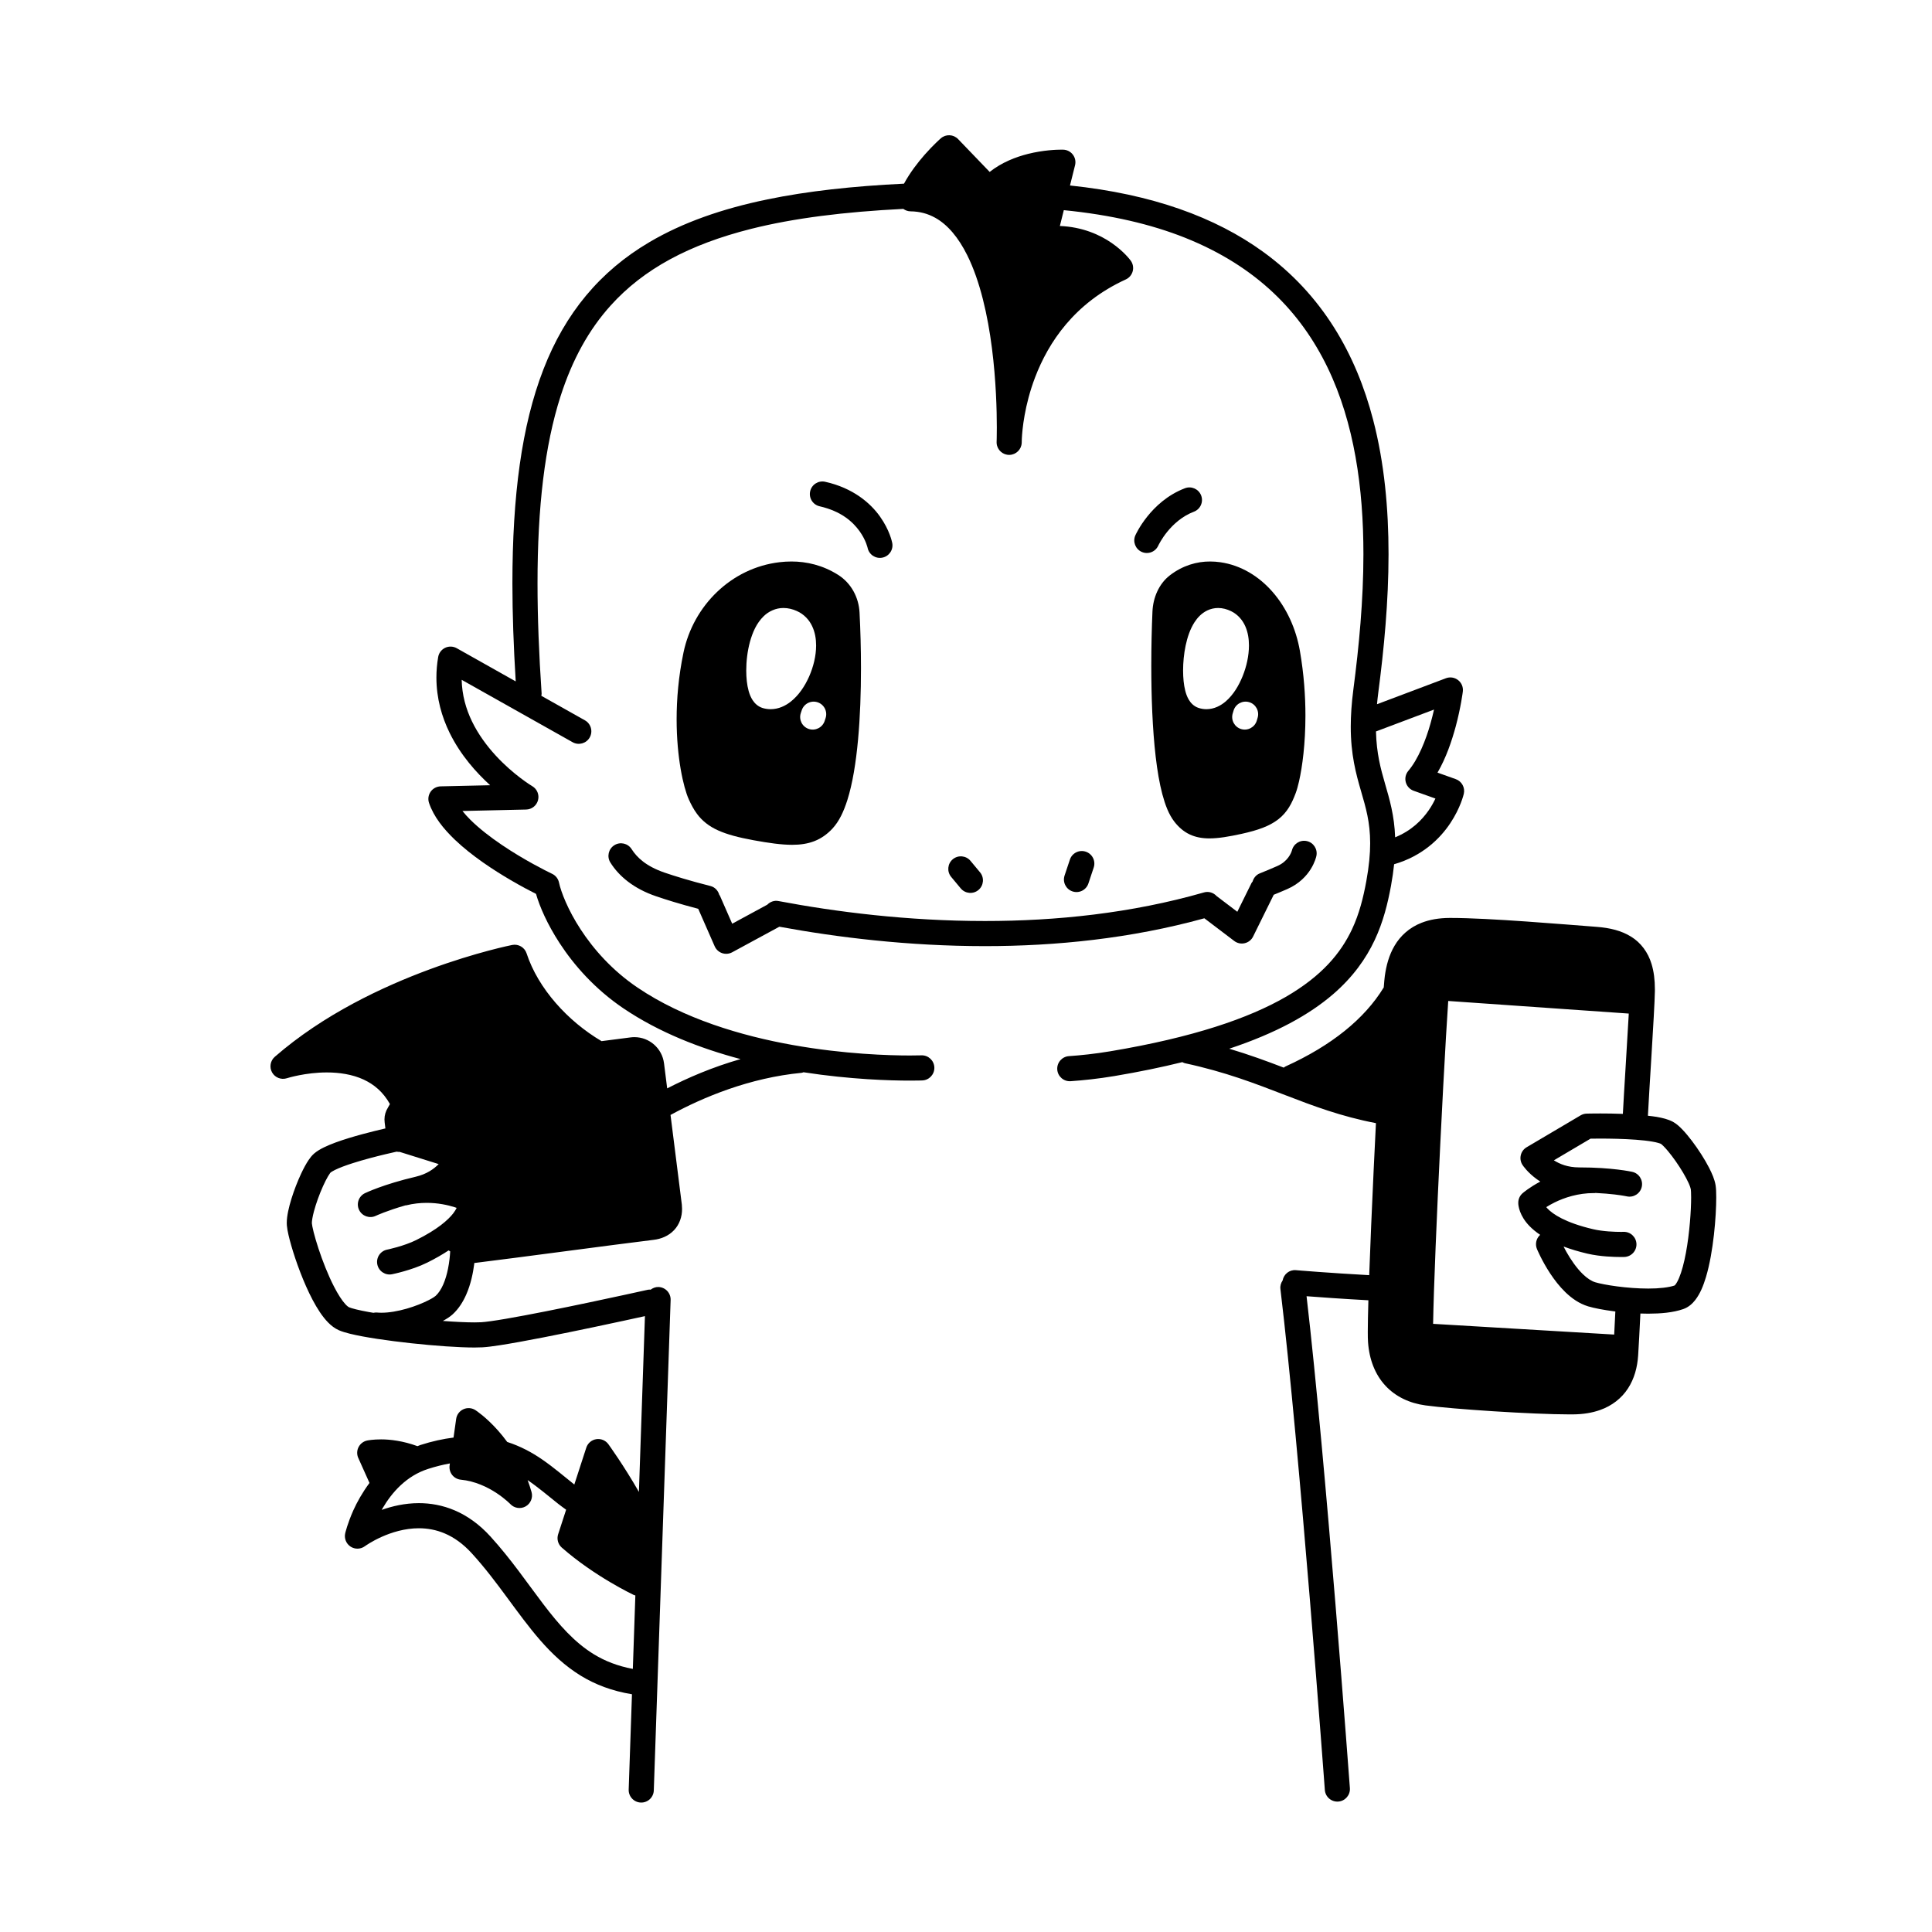 <svg width="200" height="200" viewBox="0 0 200 200" xmlns="http://www.w3.org/2000/svg"><g id="type=ppap, mode=light"><g id="Group 432527088"><path id="Vector" d="M43.487 111.875L40.874 116.354L41.164 117.849L47.138 119.425L44.898 122.494L48.798 123.905L46.807 127.141L47.47 129.547L69.373 126.436L66.885 109.137L43.487 111.875Z"/><path id="Vector_2" d="M164.827 96.691C157.982 95.696 152.507 95.696 152.507 95.696C147.155 96.069 145.164 96.567 144.168 102.79C143.173 109.013 142.551 139.627 142.551 139.627C142.675 144.356 149.645 144.605 149.645 144.605L164.827 144.854C164.827 144.854 168.312 143.36 168.437 139.378L146.906 138.134L148.897 102.416L169.806 103.785C169.806 103.785 171.672 97.688 164.827 96.691Z"/><path id="Vector_3" d="M65.288 121.424L64.501 114.648L64.499 114.64C64.34 113.358 63.256 112.419 61.992 112.419C61.887 112.419 61.783 112.426 61.68 112.438L54.719 113.296V113.296L54.719 113.296H54.718C53.437 113.455 52.499 114.54 52.499 115.803C52.499 115.912 52.506 116.016 52.519 116.115L52.517 116.105L53.303 122.881L53.304 122.889C53.464 124.172 54.548 125.109 55.812 125.11C55.913 125.11 56.016 125.104 56.121 125.091L63.086 124.234C64.367 124.072 65.305 122.99 65.305 121.726C65.305 121.625 65.299 121.522 65.287 121.419L65.288 121.424ZM55.026 115.803L54.877 114.586L55.027 115.803H55.026ZM55.877 122.502L55.107 115.867L57.259 115.602L58.023 122.237L55.877 122.502ZM59.84 115.285L61.927 115.028L62.14 116.858L60.053 117.134L59.84 115.285ZM60.604 121.92L60.35 119.717L62.44 119.441L62.697 121.662L60.604 121.92Z"/><path id="Vector_4" d="M176.923 120.884C176.446 119.961 175.8 118.965 175.153 118.11C174.829 117.683 174.507 117.293 174.192 116.962C173.867 116.629 173.595 116.358 173.166 116.12C172.641 115.85 172.114 115.732 171.504 115.619C171.219 115.57 170.901 115.539 170.591 115.502C170.659 114.163 170.812 111.708 170.959 109.283C171.045 107.869 171.129 106.462 171.194 105.283C171.259 104.101 171.304 103.159 171.312 102.621V102.607L171.313 102.416C171.313 101.446 171.209 100.573 170.964 99.78C170.607 98.593 169.866 97.588 168.853 96.965C167.844 96.335 166.649 96.052 165.296 95.948C163.648 95.823 160.865 95.593 158.002 95.393C155.135 95.194 152.197 95.025 150.166 95.025L150.076 95.025C148.975 95.028 148.004 95.196 147.162 95.525C145.894 96.014 144.955 96.894 144.371 97.89C143.78 98.887 143.502 99.979 143.356 101.036C143.322 101.289 143.286 101.69 143.245 102.222C143.242 102.227 143.237 102.23 143.234 102.235C141.256 105.469 137.857 108.226 133.083 110.395C133.012 110.427 132.954 110.477 132.891 110.52C131.165 109.858 129.329 109.182 127.25 108.562C132.105 106.949 135.535 105.043 137.996 102.926C140.047 101.16 141.402 99.245 142.303 97.325C143.207 95.404 143.664 93.491 143.995 91.701C144.142 90.899 144.246 90.16 144.319 89.466C147.252 88.618 149.09 86.794 150.135 85.216C151.192 83.626 151.508 82.274 151.533 82.174C151.681 81.532 151.324 80.879 150.703 80.657L148.811 79.982C149.711 78.435 150.289 76.7 150.697 75.203C151.234 73.199 151.426 71.625 151.432 71.586C151.487 71.133 151.303 70.688 150.945 70.406C150.586 70.124 150.11 70.05 149.683 70.211L142.547 72.901C142.582 72.523 142.623 72.135 142.677 71.721C143.268 67.199 143.74 62.302 143.741 57.364C143.74 52.668 143.315 47.932 142.142 43.442C140.391 36.713 136.912 30.504 130.711 26.034C125.829 22.51 119.316 20.096 110.765 19.202L111.288 17.109C111.384 16.726 111.303 16.327 111.065 16.012C110.828 15.696 110.466 15.508 110.071 15.495C110.058 15.494 109.993 15.492 109.885 15.492C109.399 15.493 108.03 15.528 106.406 15.935C105.147 16.254 103.711 16.804 102.45 17.797L99.183 14.4C98.701 13.899 97.916 13.864 97.392 14.32C97.362 14.347 96.62 14.994 95.714 16.023C95.016 16.82 94.22 17.842 93.581 19.013C88.292 19.269 83.591 19.783 79.442 20.641C74.695 21.622 70.648 23.051 67.241 25.059C62.126 28.065 58.505 32.416 56.256 38.234C53.999 44.054 53.047 51.319 53.044 60.392C53.044 63.545 53.167 66.931 53.387 70.538L47.278 67.101C46.91 66.895 46.462 66.879 46.081 67.061C45.7 67.242 45.429 67.6 45.359 68.016C45.235 68.742 45.177 69.452 45.177 70.141C45.177 72.286 45.737 74.22 46.554 75.883C47.699 78.205 49.324 79.996 50.74 81.287L45.615 81.403C45.202 81.413 44.819 81.617 44.581 81.955C44.344 82.293 44.28 82.722 44.411 83.114C44.903 84.562 45.911 85.796 47.088 86.929C48.86 88.617 51.078 90.06 52.869 91.11C53.981 91.76 54.925 92.252 55.488 92.535C55.875 93.878 56.655 95.669 57.931 97.632C59.417 99.91 61.574 102.38 64.545 104.39C68.252 106.891 72.511 108.533 76.662 109.637C73.753 110.465 71.187 111.577 69.067 112.669L68.74 110.078L68.74 110.083C68.547 108.515 67.221 107.366 65.675 107.365C65.548 107.365 65.414 107.373 65.275 107.391L65.284 107.39C64.485 107.492 63.441 107.627 62.269 107.779C62.265 107.777 62.263 107.773 62.258 107.77C58.788 105.717 55.712 102.355 54.511 98.689C54.306 98.068 53.668 97.695 53.025 97.822C52.978 97.832 49.351 98.55 44.479 100.346C39.607 102.146 33.485 105.013 28.445 109.401C27.981 109.806 27.865 110.485 28.168 111.021C28.472 111.557 29.114 111.807 29.7 111.618V111.618C29.745 111.6 31.636 111.016 33.835 111.019C35.112 111.018 36.478 111.215 37.654 111.762C38.726 112.267 39.654 113.026 40.366 114.293L40.165 114.644L40.167 114.646C39.931 115.016 39.8 115.442 39.8 115.881C39.8 115.957 39.805 116.052 39.818 116.157L39.816 116.157L39.896 116.815C39.255 116.963 38.398 117.169 37.491 117.415C36.567 117.666 35.594 117.956 34.731 118.273C34.299 118.433 33.895 118.599 33.526 118.78C33.156 118.964 32.824 119.152 32.506 119.425C32.266 119.639 32.111 119.848 31.951 120.079C31.679 120.482 31.426 120.957 31.174 121.492C30.8 122.293 30.442 123.215 30.167 124.103C30.03 124.548 29.913 124.983 29.828 125.397C29.744 125.814 29.687 126.204 29.686 126.602C29.686 126.667 29.688 126.749 29.695 126.841H29.694C29.694 126.844 29.695 126.848 29.696 126.852C29.696 126.857 29.696 126.859 29.696 126.864H29.697C29.723 127.167 29.78 127.47 29.865 127.844C30.168 129.16 30.83 131.228 31.684 133.16C32.113 134.125 32.587 135.049 33.114 135.836C33.38 136.229 33.658 136.59 33.972 136.908C34.287 137.225 34.637 137.509 35.087 137.708C35.429 137.855 35.795 137.961 36.235 138.07C37.753 138.442 40.125 138.786 42.564 139.052C45.001 139.315 47.459 139.493 49.11 139.494C49.414 139.494 49.693 139.487 49.945 139.474C50.404 139.448 50.977 139.374 51.682 139.267C54.131 138.893 58.104 138.091 61.491 137.379C63.719 136.91 65.679 136.483 66.764 136.245L66.14 154.442C64.568 151.692 62.996 149.528 62.98 149.504C62.692 149.108 62.208 148.907 61.724 148.983C61.241 149.06 60.842 149.4 60.691 149.866L59.453 153.677C58.466 152.897 57.39 151.957 56.122 151.082C55.086 150.367 53.889 149.716 52.508 149.271C52.186 148.83 51.864 148.435 51.554 148.087C50.322 146.7 49.289 146.024 49.215 145.976C48.843 145.735 48.373 145.701 47.97 145.885C47.566 146.069 47.284 146.447 47.222 146.886L46.95 148.816C45.879 148.951 44.743 149.193 43.516 149.588C43.411 149.622 43.318 149.669 43.215 149.706C41.726 149.158 40.387 149.004 39.45 149.004C38.61 149.004 38.081 149.108 38.012 149.122C37.626 149.202 37.297 149.452 37.117 149.804C36.938 150.155 36.927 150.568 37.089 150.928L38.25 153.513C37.515 154.501 36.96 155.5 36.577 156.352C35.981 157.683 35.751 158.663 35.736 158.722C35.613 159.253 35.834 159.805 36.29 160.104C36.746 160.403 37.339 160.385 37.777 160.06L37.777 160.061C37.809 160.037 38.476 159.557 39.502 159.098C40.529 158.635 41.908 158.203 43.358 158.205C44.237 158.206 45.141 158.357 46.058 158.75C46.974 159.144 47.911 159.78 48.846 160.806C51.541 163.758 53.5 167.015 55.926 169.802C57.141 171.192 58.486 172.463 60.114 173.463C61.62 174.39 63.378 175.056 65.421 175.389L65.082 185.256C65.058 185.974 65.62 186.575 66.337 186.6C67.055 186.625 67.656 186.063 67.681 185.345L69.423 134.574C69.448 133.856 68.886 133.255 68.168 133.23C67.86 133.22 67.585 133.333 67.356 133.504C67.269 133.506 67.184 133.49 67.095 133.509C67.093 133.51 66.192 133.711 64.787 134.015C62.681 134.473 59.449 135.163 56.474 135.753C54.986 136.047 53.562 136.317 52.381 136.519C51.207 136.721 50.246 136.855 49.803 136.878C49.614 136.888 49.379 136.894 49.11 136.894C48.268 136.894 47.118 136.839 45.846 136.743C46.228 136.532 46.565 136.325 46.856 136.063C47.499 135.47 47.937 134.752 48.259 134.025C48.739 132.933 48.966 131.799 49.09 130.862C49.096 130.817 49.099 130.779 49.104 130.735C49.122 130.733 49.138 130.741 49.156 130.739L49.156 130.739C53.474 130.213 63.423 128.863 67.663 128.348C68.457 128.255 69.222 127.936 69.778 127.345C70.339 126.758 70.613 125.945 70.606 125.147C70.606 124.999 70.598 124.856 70.584 124.717L70.581 124.683L69.412 115.414C69.421 115.409 69.431 115.41 69.441 115.405L69.44 115.405C72.801 113.578 77.6 111.572 82.99 111.057C83.059 111.05 83.115 111.016 83.18 110.999C88.065 111.754 92.197 111.864 94.193 111.864C95.002 111.864 95.46 111.846 95.475 111.846C96.193 111.818 96.752 111.213 96.724 110.496C96.695 109.779 96.091 109.22 95.374 109.248L95.304 109.25C95.155 109.255 94.771 109.264 94.193 109.264C92.094 109.265 87.419 109.135 82.08 108.182C76.74 107.233 70.743 105.447 66.001 102.236C63.368 100.457 61.435 98.248 60.108 96.212C58.782 94.188 58.064 92.3 57.867 91.359C57.782 90.96 57.519 90.628 57.15 90.454L57.056 90.409C56.568 90.174 54.249 89.024 51.93 87.451C50.771 86.666 49.614 85.775 48.697 84.867C48.385 84.561 48.118 84.256 47.873 83.953L54.469 83.803C55.049 83.79 55.551 83.394 55.697 82.832C55.844 82.27 55.6 81.679 55.1 81.384L55.099 81.384C55.043 81.353 53.146 80.204 51.321 78.218C50.407 77.226 49.513 76.028 48.856 74.671C48.231 73.378 47.83 71.944 47.792 70.374L59.277 76.834C59.903 77.186 60.696 76.964 61.048 76.339C61.4 75.713 61.178 74.92 60.552 74.568L60.552 74.568L56.038 72.029C56.047 71.951 56.074 71.878 56.069 71.797L56.068 71.797C55.791 67.686 55.644 63.891 55.644 60.392C55.643 52.488 56.394 46.104 58.027 41.022C59.252 37.207 60.96 34.127 63.225 31.616C66.621 27.856 71.317 25.313 77.76 23.691C82.174 22.581 87.414 21.929 93.509 21.624C93.724 21.778 93.978 21.874 94.249 21.877C95.232 21.89 96.052 22.123 96.803 22.538C98.109 23.257 99.225 24.607 100.119 26.403C101.463 29.086 102.259 32.687 102.684 36.037C103.114 39.389 103.191 42.495 103.191 44.249C103.191 44.721 103.185 45.093 103.18 45.349C103.17 45.581 103.168 45.734 103.168 45.783L103.174 45.914C103.239 46.594 103.822 47.109 104.505 47.09C105.187 47.071 105.741 46.524 105.767 45.842C105.768 45.835 105.773 45.685 105.779 45.418C105.824 44.498 106.05 41.951 107.155 39.059C107.838 37.264 108.854 35.339 110.359 33.564C111.866 31.789 113.856 30.157 116.541 28.928C116.896 28.766 117.159 28.453 117.258 28.076C117.357 27.699 117.282 27.297 117.052 26.981C116.991 26.899 116.346 26.024 115.064 25.141C113.858 24.308 112.049 23.484 109.717 23.395L110.126 21.756C115.013 22.238 119.163 23.216 122.648 24.6C130.127 27.582 134.661 32.328 137.436 38.06C140.202 43.792 141.143 50.554 141.141 57.364C141.141 62.136 140.682 66.925 140.099 71.384C139.911 72.827 139.83 74.09 139.83 75.218C139.825 78.113 140.379 80.128 140.886 81.87C141.393 83.624 141.836 85.078 141.839 87.29C141.839 88.378 141.727 89.656 141.438 91.23C141.126 92.923 140.714 94.597 139.951 96.218C138.8 98.643 136.889 101.007 133.077 103.212C129.267 105.407 123.545 107.386 114.955 108.825C113.347 109.095 111.876 109.247 110.655 109.331C109.939 109.38 109.398 110 109.447 110.717C109.496 111.433 110.116 111.974 110.833 111.925C112.126 111.836 113.68 111.676 115.386 111.389C117.955 110.957 120.275 110.475 122.395 109.952C122.477 109.989 122.55 110.04 122.641 110.059L122.641 110.059C126.85 110.963 129.963 112.177 133.041 113.364C135.942 114.483 138.83 115.576 142.437 116.268C142.358 117.854 142.278 119.475 142.202 121.088C142.018 125.015 141.852 128.868 141.74 132.005C139.658 131.89 137.801 131.765 136.451 131.666C135.734 131.614 135.157 131.569 134.76 131.537C134.364 131.505 134.15 131.487 134.149 131.487C133.475 131.429 132.895 131.903 132.776 132.555C132.605 132.806 132.509 133.111 132.548 133.436L132.548 133.436C133.555 141.806 134.707 154.784 135.604 165.654C136.053 171.09 136.439 176.001 136.712 179.553C136.849 181.329 136.957 182.765 137.032 183.757C137.106 184.749 137.147 185.295 137.147 185.296C137.199 186.012 137.822 186.55 138.538 186.498C139.255 186.445 139.792 185.822 139.74 185.106C139.738 185.095 137.264 151.422 135.254 134.184C136.625 134.289 138.945 134.456 141.655 134.604C141.616 135.964 141.593 137.09 141.593 137.878C141.593 138.325 141.599 138.663 141.618 138.932C141.742 140.737 142.353 142.298 143.415 143.442C144.474 144.59 145.935 145.265 147.55 145.485C148.969 145.68 151.704 145.908 154.607 146.094C157.508 146.278 160.538 146.417 162.501 146.418C162.624 146.418 162.743 146.417 162.857 146.416C163.884 146.406 164.811 146.258 165.637 145.964C166.876 145.529 167.877 144.738 168.527 143.732C169.182 142.728 169.499 141.551 169.58 140.315C169.647 139.285 169.725 137.791 169.813 135.975C170.083 135.984 170.354 135.991 170.623 135.991C171.919 135.986 173.164 135.889 174.248 135.517C174.808 135.318 175.2 134.951 175.497 134.571C176.013 133.897 176.327 133.101 176.6 132.207C176.999 130.871 177.257 129.312 177.425 127.827C177.592 126.343 177.665 124.946 177.665 123.948C177.663 123.435 177.652 123.053 177.598 122.698C177.489 122.068 177.239 121.511 176.923 120.884ZM148.45 73.455C148.35 73.894 148.233 74.372 148.091 74.875C147.604 76.619 146.807 78.603 145.786 79.802C145.512 80.128 145.416 80.567 145.527 80.978C145.639 81.389 145.943 81.719 146.345 81.862L148.595 82.665C148.426 83.028 148.197 83.451 147.894 83.888C147.183 84.909 146.11 85.993 144.424 86.678C144.346 84.414 143.84 82.722 143.383 81.147C142.919 79.537 142.5 78.007 142.441 75.719L148.45 73.455ZM65.511 172.765C63.939 172.469 62.629 171.955 61.475 171.248C59.479 170.025 57.88 168.214 56.243 166.061C54.606 163.914 52.944 161.447 50.769 159.055C49.61 157.78 48.353 156.904 47.083 156.36C45.813 155.815 44.54 155.604 43.358 155.605C41.91 155.607 40.607 155.917 39.515 156.302C39.545 156.249 39.571 156.197 39.602 156.143C40.081 155.323 40.703 154.474 41.481 153.751C42.26 153.026 43.186 152.426 44.313 152.063C45.124 151.802 45.871 151.621 46.572 151.495L46.543 151.701C46.493 152.05 46.59 152.41 46.808 152.687C47.026 152.964 47.354 153.143 47.704 153.177C49.164 153.315 50.469 153.945 51.401 154.56C51.866 154.866 52.236 155.164 52.483 155.38C52.607 155.488 52.7 155.575 52.758 155.632L52.821 155.694L52.832 155.706L52.833 155.705C53.242 156.137 53.898 156.235 54.416 155.941C54.935 155.647 55.188 155.032 55.026 154.458C54.905 154.026 54.766 153.617 54.619 153.22C55.718 153.971 56.744 154.848 57.806 155.692C58.065 155.897 58.336 156.089 58.605 156.284L57.778 158.828C57.618 159.32 57.767 159.863 58.155 160.205C61.562 163.199 65.528 165.068 65.584 165.099C65.644 165.128 65.709 165.141 65.772 165.16L65.511 172.765ZM46.924 125.599C46.395 126.284 45.291 127.276 43.085 128.37C42.469 128.677 41.697 128.936 41.095 129.106C40.793 129.192 40.533 129.257 40.351 129.299C40.26 129.321 40.189 129.336 40.142 129.347L40.09 129.358L40.078 129.36C39.374 129.501 38.918 130.186 39.059 130.89C39.2 131.594 39.885 132.051 40.59 131.909C40.613 131.904 41.109 131.805 41.804 131.607C42.501 131.409 43.393 131.118 44.241 130.698C45.092 130.276 45.814 129.856 46.439 129.442L46.604 129.544C46.577 130.01 46.516 130.661 46.377 131.342C46.265 131.902 46.1 132.479 45.881 132.975C45.662 133.474 45.389 133.882 45.097 134.148C45.064 134.185 44.779 134.387 44.397 134.579C43.816 134.879 42.983 135.22 42.099 135.473C41.215 135.728 40.273 135.895 39.489 135.893C39.313 135.893 39.144 135.885 38.987 135.87C38.873 135.858 38.767 135.885 38.658 135.902C38.501 135.876 38.337 135.849 38.189 135.823C37.673 135.73 37.219 135.635 36.857 135.546C36.498 135.459 36.223 135.369 36.124 135.324C36.102 135.318 35.943 135.22 35.752 135.009C35.411 134.642 34.977 133.973 34.574 133.182C33.961 131.993 33.388 130.525 32.972 129.26C32.764 128.628 32.593 128.044 32.474 127.576C32.355 127.115 32.29 126.737 32.288 126.655L32.286 126.633H32.286L32.285 126.602C32.281 126.411 32.354 125.933 32.499 125.398C32.714 124.586 33.073 123.6 33.438 122.793C33.62 122.39 33.803 122.029 33.96 121.765C34.037 121.634 34.108 121.527 34.16 121.457L34.218 121.384L34.218 121.383C34.248 121.353 34.422 121.234 34.673 121.113C35.117 120.893 35.794 120.64 36.532 120.405C37.641 120.05 38.899 119.725 39.871 119.492C40.353 119.376 40.764 119.283 41.056 119.219C41.16 119.242 41.268 119.247 41.378 119.244L45.411 120.506C44.908 121.017 44.175 121.546 43.025 121.817C39.712 122.591 37.85 123.484 37.779 123.518C37.132 123.83 36.861 124.608 37.174 125.254C37.486 125.9 38.262 126.171 38.908 125.859V125.86C38.908 125.86 38.909 125.859 38.91 125.859C38.91 125.859 38.91 125.859 38.91 125.859L38.91 125.859C38.945 125.842 40.028 125.337 41.971 124.779C41.997 124.775 42.022 124.782 42.048 124.776L42.047 124.776C42.794 124.592 43.509 124.52 44.173 124.52C45.338 124.519 46.35 124.743 47.059 124.966C47.139 124.991 47.201 125.015 47.273 125.04C47.196 125.197 47.095 125.374 46.924 125.599ZM67.887 125.561C67.828 125.623 67.693 125.723 67.35 125.767C63.127 126.28 53.381 127.602 49.014 128.137C48.911 127.975 48.777 127.833 48.609 127.728L48.55 127.692C48.706 127.523 48.852 127.355 48.98 127.19C49.832 126.099 50.056 125.089 50.049 124.472C50.049 124.194 50.01 123.998 49.985 123.905C49.894 123.554 49.659 123.255 49.34 123.085C49.273 123.053 48.505 122.65 47.273 122.327C47.379 122.218 47.479 122.11 47.571 122.003C48.345 121.106 48.636 120.33 48.674 120.228C48.797 119.893 48.776 119.527 48.618 119.207C48.46 118.887 48.182 118.649 47.841 118.543L42.523 116.878L42.411 115.952L42.421 115.936L44.244 112.751C45.491 112.6 49.42 112.085 53.72 111.521C58.207 110.932 63.074 110.292 65.612 109.969L65.621 109.968L65.675 109.965C65.913 109.965 66.132 110.148 66.159 110.398L66.16 110.403L67.998 124.983L68.007 125.147C68 125.421 67.943 125.495 67.887 125.561ZM151.15 98.872C151.438 98.561 151.786 98.308 152.278 98.114C152.769 97.921 153.414 97.792 154.264 97.79C154.299 97.79 154.328 97.773 154.363 97.77C155.48 97.831 156.656 97.906 157.822 97.987C159.501 98.104 161.148 98.231 162.564 98.342L162.457 99.513C162.392 100.228 162.919 100.86 163.634 100.925C164.349 100.991 164.981 100.464 165.046 99.749L165.156 98.548C165.862 98.605 166.442 98.721 166.884 98.885C167.569 99.147 167.931 99.454 168.225 99.951C168.506 100.437 168.7 101.202 168.71 102.325L150.187 101.033C150.367 100.14 150.674 99.384 151.15 98.872ZM147.511 101.222C147.461 101.604 147.406 102.29 147.334 103.317C147.087 106.878 146.69 114.214 146.353 121.358C146.017 128.507 145.742 135.425 145.741 138.219C145.742 138.668 145.748 139.008 145.766 139.276C145.852 140.52 146.184 141.635 146.718 142.591C146.158 142.371 145.691 142.071 145.323 141.676C144.725 141.027 144.311 140.101 144.212 138.747C144.201 138.605 144.193 138.292 144.193 137.878C144.192 134.841 144.549 126.246 144.946 118.167C145.145 114.123 145.353 110.199 145.532 107.142C145.622 105.613 145.704 104.301 145.773 103.302C145.841 102.311 145.902 101.598 145.932 101.386C146.084 100.256 146.421 99.309 146.988 98.7C147.274 98.39 147.62 98.14 148.109 97.947C148.294 97.874 148.509 97.815 148.74 97.764C148.672 97.865 148.591 97.961 148.53 98.065C147.937 99.066 147.658 100.161 147.511 101.222ZM166.658 141.712C166.389 142.372 166.013 142.839 165.434 143.199C164.854 143.555 164.022 143.804 162.833 143.816C162.728 143.817 162.617 143.818 162.501 143.818C160.651 143.818 157.635 143.682 154.773 143.499C153.889 143.443 153.022 143.382 152.2 143.319C152.157 143.308 152.122 143.282 152.077 143.276L152.077 143.276C150.921 143.112 150.082 142.685 149.477 142.036C148.966 141.48 148.601 140.705 148.439 139.653L166.905 140.746C166.847 141.099 166.77 141.43 166.658 141.712ZM167.1 138.154L148.354 137.043C148.418 133.315 148.741 125.669 149.097 118.424C149.297 114.364 149.506 110.423 149.686 107.353C149.772 105.877 149.852 104.608 149.92 103.62L168.609 104.924C168.606 104.998 168.602 105.065 168.598 105.141C168.425 108.294 168.111 113.095 167.998 115.308C167.141 115.276 166.322 115.266 165.671 115.266C164.825 115.266 164.258 115.281 164.249 115.282C164.029 115.287 163.812 115.35 163.623 115.462L158.036 118.763C157.728 118.944 157.512 119.239 157.431 119.587C157.35 119.935 157.413 120.295 157.609 120.594C157.67 120.684 158.13 121.373 159.088 122.069C159.201 122.152 159.324 122.234 159.452 122.316C158.324 122.914 157.67 123.477 157.613 123.526C157.331 123.775 157.171 124.127 157.171 124.503C157.16 124.817 157.304 125.861 158.325 126.913C158.621 127.221 158.993 127.529 159.437 127.83L159.386 127.881C159.014 128.252 158.903 128.812 159.105 129.298C159.125 129.344 159.604 130.502 160.463 131.812C160.895 132.467 161.421 133.162 162.062 133.781C162.704 134.396 163.468 134.95 164.41 135.235C165.051 135.424 165.968 135.6 167.066 135.745C167.115 135.752 167.169 135.757 167.22 135.763C167.177 136.642 167.137 137.449 167.1 138.154ZM174.524 129.703C174.336 130.719 174.087 131.655 173.817 132.292C173.684 132.609 173.545 132.849 173.446 132.974L173.356 133.072C172.768 133.276 171.735 133.396 170.623 133.391C169.553 133.391 168.399 133.298 167.403 133.167C166.411 133.039 165.552 132.864 165.153 132.743C164.771 132.633 164.312 132.34 163.866 131.908C163.193 131.265 162.576 130.343 162.154 129.593C162.049 129.406 161.954 129.23 161.873 129.071L161.892 129.052C162.596 129.313 163.391 129.558 164.316 129.775C165.692 130.094 167.116 130.121 167.781 130.124C168.002 130.124 168.135 130.12 168.147 130.12C168.865 130.097 169.428 129.497 169.406 128.78C169.383 128.062 168.783 127.498 168.065 127.521L167.998 127.522C167.949 127.523 167.876 127.524 167.781 127.524C167.224 127.527 165.915 127.484 164.91 127.244C162.027 126.57 160.738 125.678 160.202 125.114C160.15 125.059 160.109 125.01 160.069 124.961C160.314 124.807 160.595 124.641 160.947 124.469C161.953 123.977 163.352 123.506 165.001 123.507L165.097 123.508C165.124 123.508 165.146 123.495 165.172 123.494C165.972 123.533 166.653 123.593 167.166 123.654C167.586 123.705 167.904 123.755 168.113 123.791C168.217 123.809 168.294 123.824 168.343 123.834L168.394 123.844L168.403 123.846V123.846C169.103 124.002 169.798 123.561 169.954 122.861C170.11 122.16 169.669 121.465 168.969 121.309L168.969 121.308C168.892 121.291 166.888 120.85 163.507 120.85L163.473 120.851V120.85C162.29 120.847 161.461 120.499 160.857 120.116L164.651 117.874C164.665 117.874 164.67 117.874 164.686 117.873C164.923 117.87 165.263 117.866 165.671 117.866C166.67 117.866 168.08 117.889 169.348 117.984C169.981 118.031 170.579 118.097 171.056 118.181C171.52 118.256 171.88 118.376 171.942 118.414L171.948 118.419C172.041 118.478 172.361 118.784 172.688 119.184C173.191 119.787 173.779 120.624 174.237 121.4C174.466 121.788 174.664 122.162 174.805 122.473C174.946 122.781 175.023 123.041 175.03 123.108C175.043 123.17 175.067 123.515 175.065 123.948C175.067 125.282 174.905 127.667 174.524 129.703Z"/><path id="Vector_5" d="M67.944 92.789C68.892 93.113 70.334 93.571 72.28 94.079L73.984 97.961C74.129 98.292 74.41 98.551 74.752 98.668C75.095 98.786 75.475 98.754 75.794 98.581L80.678 95.933C86.623 97.029 93.995 97.943 101.964 97.943C109.264 97.943 117.054 97.166 124.675 95.061L127.77 97.41C128.081 97.646 128.474 97.729 128.854 97.639C129.234 97.55 129.549 97.299 129.721 96.95L131.856 92.625C132.329 92.432 132.802 92.238 133.271 92.031C134.492 91.497 135.262 90.658 135.691 89.963C136.125 89.264 136.25 88.707 136.273 88.603C136.419 87.9 135.969 87.211 135.266 87.065C134.571 86.92 133.894 87.361 133.737 88.05L133.732 88.049L133.72 88.092C133.687 88.198 133.58 88.48 133.352 88.779C133.122 89.08 132.785 89.403 132.223 89.652C131.623 89.917 131.02 90.169 130.413 90.412C130.026 90.566 129.774 90.892 129.666 91.263C129.635 91.309 129.591 91.342 129.565 91.394L129.565 91.393L128.087 94.387L125.944 92.761C125.622 92.412 125.127 92.242 124.638 92.383C117.097 94.549 109.294 95.344 101.964 95.343C93.942 95.344 86.489 94.393 80.576 93.274C80.135 93.19 79.721 93.358 79.427 93.654L75.797 95.622L74.524 92.721C74.508 92.684 74.477 92.661 74.458 92.627C74.333 92.198 74.011 91.837 73.547 91.72C71.348 91.166 69.775 90.667 68.784 90.329C66.907 89.681 65.951 88.79 65.386 87.904C65.004 87.297 64.201 87.114 63.594 87.497C62.986 87.879 62.804 88.682 63.186 89.289L63.186 89.289C64.067 90.7 65.603 91.999 67.944 92.789Z"/><path id="Vector_6" d="M112.671 91.457L113.22 89.809C113.447 89.128 113.079 88.392 112.398 88.165C111.716 87.938 110.98 88.306 110.754 88.988L110.205 90.635C109.978 91.316 110.346 92.052 111.027 92.279C111.708 92.506 112.444 92.138 112.671 91.457Z"/><path id="Vector_7" d="M101.286 92.133C101.838 91.673 101.913 90.853 101.453 90.302L100.465 89.115C100.005 88.564 99.186 88.489 98.634 88.948C98.082 89.408 98.008 90.228 98.467 90.779L99.455 91.966C99.915 92.517 100.735 92.592 101.286 92.133Z"/><path id="Vector_8" d="M80.698 58.199C78.197 58.492 75.956 59.624 74.226 61.28C72.495 62.937 71.262 65.121 70.754 67.555C70.236 70.034 70.044 72.376 70.044 74.455C70.044 76.46 70.222 78.219 70.465 79.627C70.586 80.332 70.724 80.948 70.866 81.469C71.009 81.993 71.152 82.414 71.311 82.767C71.547 83.284 71.802 83.778 72.149 84.247C72.666 84.955 73.407 85.549 74.348 85.967C75.293 86.391 76.443 86.693 77.997 86.979C79.617 87.274 80.886 87.453 82.003 87.455C82.847 87.455 83.619 87.346 84.33 87.064C85.042 86.784 85.654 86.332 86.165 85.785C86.883 85.009 87.334 84.013 87.711 82.847C88.265 81.097 88.607 78.929 88.826 76.561C89.043 74.195 89.128 71.638 89.128 69.162C89.128 67.133 89.071 65.16 88.979 63.399C88.899 61.867 88.136 60.384 86.769 59.514V59.514C85.191 58.512 83.501 58.123 81.922 58.126C81.506 58.126 81.098 58.152 80.698 58.199ZM85.464 74.341L85.367 74.634C85.142 75.316 84.407 75.686 83.725 75.461C83.043 75.236 82.673 74.501 82.898 73.819L82.995 73.526C83.22 72.844 83.955 72.474 84.637 72.699C85.319 72.924 85.689 73.659 85.464 74.341ZM82.481 63.248C82.481 63.248 82.481 63.248 82.481 63.249H82.481C83.214 63.568 83.766 64.164 84.067 64.807C84.376 65.453 84.483 66.14 84.484 66.82C84.481 67.912 84.206 69.016 83.762 70.03C83.311 71.04 82.7 71.962 81.86 72.632C81.302 73.071 80.595 73.413 79.775 73.415C79.508 73.415 79.237 73.377 78.972 73.3C78.708 73.223 78.485 73.088 78.314 72.941C78.142 72.794 78.015 72.637 77.913 72.482C77.711 72.17 77.595 71.861 77.502 71.539C77.323 70.896 77.253 70.182 77.251 69.412C77.252 68.45 77.37 67.414 77.636 66.435C77.911 65.46 78.303 64.523 79.06 63.786C79.557 63.3 80.298 62.932 81.107 62.939C81.574 62.939 82.04 63.052 82.481 63.248V63.248H82.481Z"/><path id="Vector_9" d="M119.794 61.236C119.497 61.882 119.334 62.587 119.302 63.31C119.227 65.022 119.181 66.941 119.181 68.914C119.181 72.128 119.303 75.482 119.637 78.344C119.805 79.776 120.025 81.084 120.323 82.212C120.628 83.342 120.98 84.291 121.572 85.063C121.991 85.603 122.51 86.072 123.144 86.373C123.778 86.676 124.476 86.792 125.202 86.791C126.163 86.788 127.212 86.606 128.538 86.318C130.234 85.94 131.408 85.529 132.34 84.806C132.799 84.448 133.167 84.014 133.447 83.557C133.729 83.099 133.933 82.623 134.122 82.122C134.249 81.785 134.363 81.381 134.478 80.876C134.817 79.371 135.137 77.001 135.138 74.082C135.138 72.067 134.983 69.795 134.567 67.39C134.16 65.051 133.176 62.934 131.757 61.298C130.342 59.665 128.462 58.504 126.318 58.201C125.977 58.153 125.625 58.126 125.267 58.126C123.906 58.12 122.434 58.536 121.116 59.549V59.549C120.526 60 120.091 60.591 119.794 61.236ZM130.188 74.307L130.101 74.6C129.894 75.288 129.169 75.678 128.482 75.472C127.794 75.265 127.404 74.541 127.61 73.853L127.698 73.56C127.904 72.872 128.629 72.482 129.317 72.688C130.004 72.895 130.395 73.619 130.188 74.307ZM122.736 66.829C122.921 65.97 123.189 65.145 123.651 64.42C123.961 63.942 124.375 63.486 124.972 63.196C125.31 63.033 125.703 62.938 126.1 62.939C126.566 62.939 127.022 63.063 127.441 63.268V63.268C127.441 63.268 127.441 63.268 127.441 63.268C127.441 63.268 127.441 63.268 127.441 63.268V63.268C128.149 63.609 128.65 64.219 128.92 64.849C129.196 65.485 129.29 66.152 129.292 66.82C129.289 67.891 129.043 68.984 128.641 69.989C128.232 70.993 127.684 71.909 126.904 72.594C126.387 73.041 125.708 73.411 124.888 73.415C124.623 73.415 124.353 73.373 124.092 73.29C123.819 73.203 123.599 73.054 123.437 72.902C123.274 72.748 123.159 72.59 123.066 72.436C122.884 72.127 122.781 71.826 122.698 71.509C122.539 70.879 122.475 70.174 122.473 69.412C122.473 68.578 122.556 67.688 122.736 66.829Z"/><path id="Vector_10" d="M88.983 54.989C89.329 55.473 89.544 55.928 89.667 56.251C89.729 56.412 89.768 56.54 89.79 56.619L89.811 56.701L89.812 56.701C89.949 57.405 90.631 57.865 91.336 57.728C92.04 57.591 92.501 56.909 92.364 56.204L92.363 56.204C92.338 56.085 92.095 54.876 91.099 53.477C90.112 52.08 88.313 50.518 85.422 49.874C84.722 49.716 84.026 50.156 83.868 50.856C83.71 51.557 84.15 52.253 84.85 52.411C87.104 52.928 88.281 54.021 88.983 54.989Z"/><path id="Vector_11" d="M122.667 50.542C120.843 51.238 119.578 52.457 118.762 53.477C117.946 54.501 117.565 55.347 117.533 55.416C117.24 56.072 117.535 56.84 118.19 57.133C118.844 57.425 119.61 57.133 119.904 56.48L119.905 56.481C119.905 56.481 119.907 56.477 119.907 56.477C119.907 56.477 119.907 56.477 119.907 56.476V56.476C119.925 56.438 120.239 55.775 120.853 55.025C121.478 54.259 122.396 53.424 123.592 52.972C124.263 52.717 124.599 51.965 124.344 51.295C124.089 50.624 123.338 50.287 122.667 50.542Z"/></g></g></svg>